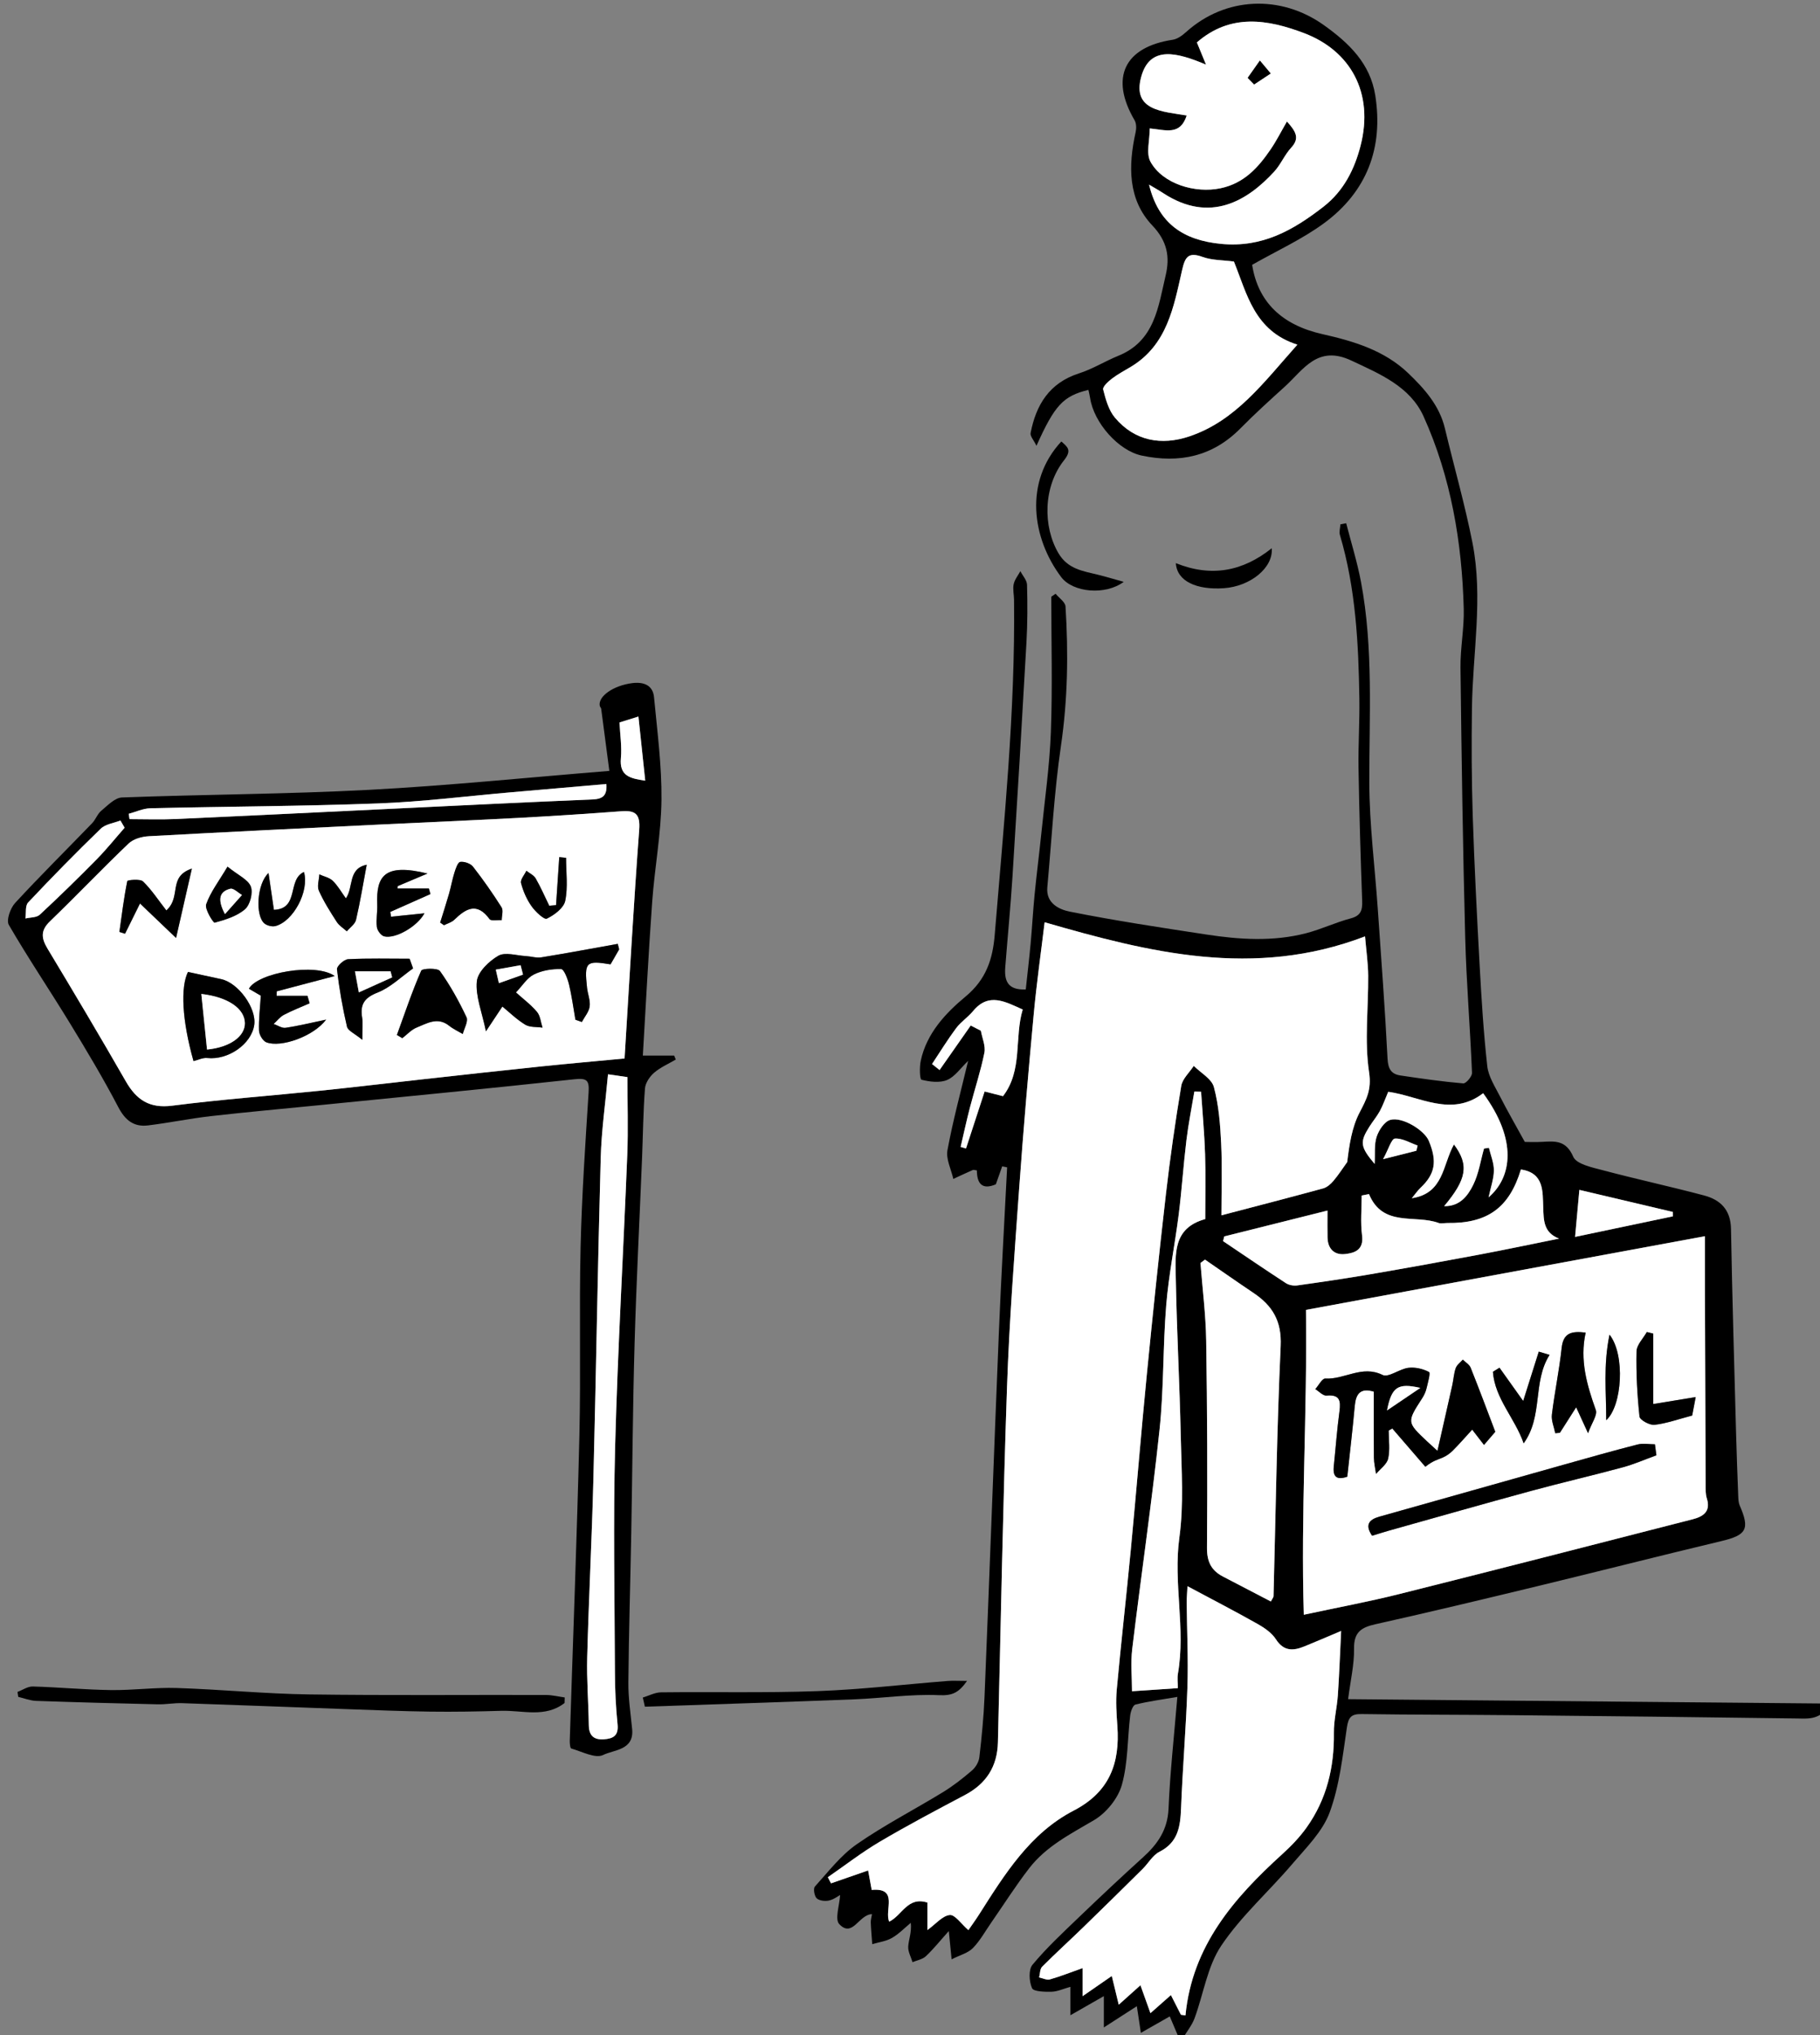 <?xml version="1.0" encoding="UTF-8" standalone="no"?>
<svg
   xmlns:dc="http://purl.org/dc/elements/1.1/"
   xmlns:cc="http://creativecommons.org/ns#"
   xmlns:rdf="http://www.w3.org/1999/02/22-rdf-syntax-ns#"
   xmlns:svg="http://www.w3.org/2000/svg"
   xmlns="http://www.w3.org/2000/svg"
   xmlns:sodipodi="http://sodipodi.sourceforge.net/DTD/sodipodi-0.dtd"
   xmlns:inkscape="http://www.inkscape.org/namespaces/inkscape"
   sodipodi:docname="new-start.svg"
   inkscape:version="1.0 (4035a4fb49, 2020-05-01)"
   id="svg2716"
   version="1.1"
   viewBox="0 0 49.756 55.628"
   height="55.628mm"
   width="49.756mm">
  <rect x="0" y="0" width="49.756" height="55.628" fill="#808080" stroke="none"/>
  <defs
     id="defs2710" />
  <sodipodi:namedview
     inkscape:window-maximized="1"
     inkscape:window-y="0"
     inkscape:window-x="0"
     inkscape:window-height="1012"
     inkscape:window-width="1920"
     showgrid="false"
     inkscape:document-rotation="0"
     inkscape:current-layer="g675"
     inkscape:document-units="mm"
     inkscape:cy="93.777992"
     inkscape:cx="67.258008"
     inkscape:zoom="1.979899"
     inkscape:pageshadow="2"
     inkscape:pageopacity="0.0"
     borderopacity="1.0"
     bordercolor="#666666"
     pagecolor="#ffffff"
     id="base" />
  <g
     transform="translate(-88.038,-123.355)"
     id="layer1"
     inkscape:groupmode="layer"
     inkscape:label="Calque 1">
    <g
       transform="matrix(0.265,0,0,0.265,-50.435,59.227)"
       id="g677">
      <g
         id="g675">
        <path
           fill-rule="evenodd"
           clip-rule="evenodd"
           d="m 661.615,417.264 c 16.584,0.152 33.015,0.302 49.803,0.456 -1.075,1.723 -2.284,1.552 -3.513,1.536 -9.817,-0.136 -19.637,-0.244 -29.454,-0.341 -5.147,-0.051 -10.295,-0.038 -15.44,-0.114 -1.078,-0.016 -1.363,0.33 -1.523,1.403 -0.438,2.948 -0.759,5.987 -1.779,8.75 -0.729,1.976 -2.427,3.637 -3.847,5.307 -2.417,2.842 -5.275,5.364 -7.334,8.433 -1.441,2.148 -1.828,4.994 -2.758,7.501 -0.262,0.708 -0.774,1.322 -1.44,2.425 -0.516,-1.22 -0.803,-1.898 -1.112,-2.631 -0.908,0.518 -1.824,1.038 -2.982,1.697 -0.187,-1.234 -0.298,-1.973 -0.415,-2.751 -1.062,0.685 -2.028,1.307 -3.405,2.194 0,-1.47 0,-2.298 0,-3.233 -1.154,0.66 -2.137,1.222 -3.447,1.972 0,-1.165 0,-1.937 0,-2.931 -0.733,0.203 -1.334,0.49 -1.94,0.506 -0.702,0.018 -1.86,-0.007 -2.019,-0.365 -0.305,-0.689 -0.377,-1.906 0.044,-2.415 1.442,-1.737 3.114,-3.293 4.749,-4.863 2.19,-2.104 4.404,-4.185 6.656,-6.223 1.507,-1.363 2.539,-2.836 2.631,-5.016 0.158,-3.744 0.574,-7.478 0.908,-11.529 -1.588,0.272 -2.976,0.454 -4.323,0.791 -0.264,0.066 -0.493,0.721 -0.541,1.128 -0.283,2.392 -0.219,4.873 -0.86,7.158 -0.391,1.393 -1.604,2.888 -2.864,3.631 -2.429,1.432 -4.94,2.695 -6.694,4.964 -1.401,1.814 -2.633,3.762 -3.942,5.647 -0.61,0.879 -1.136,1.844 -1.875,2.597 -0.496,0.504 -1.301,0.704 -2.188,1.152 -0.114,-1.15 -0.182,-1.839 -0.289,-2.917 -0.932,1.039 -1.598,1.88 -2.373,2.604 -0.345,0.322 -0.907,0.412 -1.371,0.607 -0.16,-0.54 -0.479,-1.092 -0.443,-1.619 0.052,-0.737 0.368,-1.456 0.264,-2.438 -0.642,0.529 -1.23,1.151 -1.943,1.558 -0.603,0.345 -1.35,0.438 -2.032,0.642 -0.054,-0.741 -0.124,-1.482 -0.153,-2.225 -0.011,-0.269 0.074,-0.541 0.125,-0.871 -1.364,0.033 -2,2.484 -3.375,1.027 -0.477,-0.504 0.028,-1.935 0.088,-3.001 -0.196,0.103 -0.646,0.456 -1.15,0.568 -0.401,0.089 -1.003,0.023 -1.268,-0.231 -0.244,-0.234 -0.369,-1.004 -0.184,-1.209 1.377,-1.521 2.665,-3.216 4.321,-4.368 2.837,-1.973 5.938,-3.562 8.893,-5.372 1.059,-0.648 2.05,-1.425 2.992,-2.235 0.374,-0.322 0.703,-0.875 0.76,-1.357 0.241,-2.071 0.448,-4.152 0.533,-6.235 0.513,-12.555 0.968,-25.113 1.484,-37.668 0.232,-5.653 0.562,-11.302 0.848,-16.954 -0.169,-0.034 -0.339,-0.069 -0.509,-0.104 -0.218,0.618 -0.436,1.235 -0.653,1.853 -1.465,0.63 -1.95,-0.136 -1.958,-1.43 -0.205,-0.027 -0.33,-0.084 -0.413,-0.048 -0.677,0.297 -1.346,0.612 -2.018,0.921 -0.222,-0.991 -0.773,-2.042 -0.604,-2.961 0.565,-3.069 1.389,-6.092 2.133,-9.213 -0.773,0.737 -1.356,1.625 -2.169,1.97 -0.762,0.322 -1.797,0.188 -2.641,-0.026 -0.188,-0.048 -0.218,-1.302 -0.08,-1.949 0.605,-2.839 2.562,-4.921 4.625,-6.632 2.134,-1.77 2.802,-3.87 3.008,-6.374 0.945,-11.501 2.128,-22.989 1.993,-34.553 -0.006,-0.539 -0.146,-1.1 -0.037,-1.611 0.101,-0.474 0.449,-0.895 0.689,-1.339 0.241,0.469 0.676,0.932 0.688,1.407 0.054,1.975 0.052,3.957 -0.059,5.929 -0.453,8.067 -0.935,16.132 -1.444,24.196 -0.196,3.105 -0.503,6.203 -0.742,9.306 -0.104,1.343 0.187,2.396 2.114,2.308 0.17,-1.59 0.357,-3.167 0.503,-4.748 0.155,-1.687 0.245,-3.38 0.411,-5.066 0.204,-2.082 0.475,-4.157 0.686,-6.237 0.356,-3.501 0.86,-6.999 0.99,-10.509 0.171,-4.645 0.042,-9.3 0.042,-13.951 0.149,-0.102 0.299,-0.203 0.447,-0.305 0.355,0.436 0.992,0.854 1.021,1.31 0.305,4.812 0.231,9.597 -0.474,14.404 -0.707,4.821 -0.956,9.71 -1.403,14.569 -0.153,1.673 1.27,2.295 2.31,2.504 4.669,0.934 9.385,1.644 14.094,2.363 3.435,0.525 6.895,0.749 10.306,-0.137 1.557,-0.404 3.033,-1.116 4.589,-1.526 1.068,-0.282 1.217,-0.861 1.183,-1.822 -0.165,-4.552 -0.301,-9.105 -0.377,-13.66 -0.04,-2.395 0.125,-4.794 0.088,-7.189 -0.09,-5.69 -0.371,-11.363 -2.005,-16.875 -0.099,-0.333 0.027,-0.733 0.049,-1.102 0.199,-0.038 0.397,-0.075 0.597,-0.113 0.516,2.018 1.144,4.014 1.527,6.056 1.294,6.875 0.838,13.824 0.858,20.762 0.013,4.293 0.569,8.584 0.867,12.877 0.359,5.175 0.751,10.349 1.013,15.529 0.053,1.051 0.371,1.597 1.327,1.739 2.156,0.321 4.315,0.632 6.484,0.818 0.282,0.025 0.918,-0.718 0.903,-1.086 -0.19,-4.663 -0.582,-9.32 -0.703,-13.984 -0.242,-9.268 -0.376,-18.54 -0.486,-27.81 -0.024,-2.028 0.39,-4.064 0.336,-6.089 -0.181,-6.85 -1.315,-13.558 -4.139,-19.823 -1.391,-3.085 -4.479,-4.376 -7.463,-5.774 -3.5,-1.64 -4.939,0.957 -6.873,2.709 -1.547,1.401 -3.096,2.804 -4.56,4.289 -2.87,2.911 -6.315,3.625 -10.185,2.807 -2.399,-0.507 -4.942,-3.386 -5.327,-5.946 -0.042,-0.278 -0.113,-0.552 -0.172,-0.831 -2.595,0.637 -3.472,1.559 -5.36,5.767 -0.29,-0.599 -0.667,-0.998 -0.606,-1.312 0.565,-2.926 1.946,-5.18 5,-6.159 1.405,-0.45 2.69,-1.259 4.064,-1.818 3.754,-1.526 4.107,-5.059 4.872,-8.296 0.443,-1.878 0.189,-3.491 -1.377,-5.141 -2.541,-2.676 -2.489,-6.166 -1.721,-9.63 0.085,-0.384 0.08,-0.896 -0.107,-1.217 -2.576,-4.387 -1.073,-7.554 3.93,-8.31 0.49,-0.074 0.988,-0.442 1.377,-0.792 4.051,-3.652 9.773,-3.888 14.222,-0.713 2.599,1.855 4.78,3.956 5.298,7.244 0.854,5.411 -0.871,9.931 -5.271,13.174 -2.264,1.667 -4.884,2.852 -7.431,4.305 0.607,3.866 3.108,6.213 7.238,7.145 3.206,0.722 6.397,1.666 8.866,4.033 1.674,1.606 3.221,3.33 3.786,5.705 0.938,3.93 2.056,7.822 2.838,11.782 1.121,5.676 0.021,11.387 -0.054,17.083 -0.048,3.696 -0.037,7.396 0.083,11.09 0.168,5.146 0.431,10.29 0.713,15.431 0.191,3.468 0.402,6.939 0.787,10.389 0.119,1.067 0.788,2.093 1.296,3.091 0.761,1.493 1.601,2.945 2.576,4.724 0.324,0 1.082,0.038 1.835,-0.009 1.349,-0.083 2.437,-0.14 3.162,1.539 0.336,0.775 1.978,1.105 3.09,1.401 3.455,0.918 6.954,1.673 10.408,2.592 1.686,0.448 2.742,1.475 2.776,3.445 0.125,7.065 0.339,14.13 0.527,21.194 0.058,2.157 0.141,4.312 0.223,6.468 0.012,0.294 0.035,0.612 0.15,0.875 1.065,2.437 0.7,3.052 -1.877,3.666 -6.256,1.493 -12.489,3.082 -18.741,4.593 -5.643,1.365 -11.287,2.722 -16.952,3.985 -1.477,0.329 -2.247,0.822 -2.217,2.516 0.025,1.646 -0.37,3.298 -0.613,5.215 z m -31.308,-80.137 c -0.368,3.063 -0.827,6.288 -1.128,9.526 -0.552,5.94 -1.065,11.884 -1.491,17.834 -0.49,6.853 -1.022,13.708 -1.26,20.572 -0.424,12.215 -0.641,24.437 -0.939,36.655 -0.062,2.487 -1.192,4.266 -3.399,5.434 -2.954,1.563 -5.913,3.126 -8.79,4.822 -1.859,1.097 -3.576,2.432 -5.357,3.66 0.109,0.21 0.219,0.421 0.328,0.631 1.246,-0.433 2.492,-0.865 3.828,-1.329 0.149,0.816 0.245,1.335 0.369,2.008 2.81,-0.255 1.283,2.101 1.806,3.276 1.359,-0.669 1.893,-2.621 3.94,-1.973 0,0.912 0,1.814 0,2.837 0.873,-0.633 1.551,-1.475 2.307,-1.553 0.538,-0.055 1.182,0.92 1.922,1.56 0.277,-0.404 0.718,-1.006 1.117,-1.634 2.629,-4.134 5.243,-8.363 9.739,-10.693 3.709,-1.922 4.786,-4.882 4.513,-8.72 -0.09,-1.252 -0.178,-2.523 -0.063,-3.768 0.441,-4.809 0.991,-9.608 1.449,-14.416 0.571,-6 1.057,-12.009 1.646,-18.007 0.612,-6.238 1.262,-12.472 1.979,-18.698 0.429,-3.727 0.962,-7.445 1.58,-11.145 0.124,-0.741 0.845,-1.381 1.29,-2.068 0.721,0.722 1.85,1.334 2.078,2.188 0.501,1.873 0.657,3.862 0.748,5.813 0.116,2.474 0.028,4.957 0.028,7.413 3.489,-0.916 6.997,-1.82 10.491,-2.774 0.396,-0.108 0.779,-0.441 1.055,-0.766 0.521,-0.614 0.958,-1.299 1.431,-1.954 0.209,-1.727 0.469,-3.56 1.275,-5.108 0.715,-1.371 1.252,-2.35 0.982,-4.141 -0.488,-3.254 -0.066,-6.642 -0.092,-9.973 -0.01,-1.288 -0.201,-2.574 -0.327,-4.054 -11.466,4.39 -22.317,1.644 -33.055,-1.455 z m 26.961,39.983 c 0.142,10.638 -0.542,20.987 -0.222,31.447 3.554,-0.764 6.705,-1.348 9.808,-2.125 10.108,-2.532 20.201,-5.128 30.296,-7.72 1.062,-0.272 1.909,-0.775 1.473,-2.158 -0.141,-0.443 -0.123,-0.946 -0.125,-1.421 -0.029,-6.643 -0.05,-13.285 -0.07,-19.928 -0.005,-1.828 -10e-4,-3.656 -10e-4,-5.694 -13.958,2.576 -27.527,5.082 -41.159,7.599 z m -12.9,72.709 c 0.156,0.022 0.312,0.045 0.468,0.067 0.696,-7.178 5.006,-12.119 10.004,-16.652 0.914,-0.829 1.789,-1.742 2.502,-2.744 2.064,-2.904 2.852,-6.194 2.806,-9.743 -0.017,-1.292 0.319,-2.584 0.409,-3.882 0.145,-2.119 0.22,-4.243 0.339,-6.637 -1.509,0.636 -2.642,1.129 -3.788,1.593 -1.144,0.462 -2.128,0.531 -2.939,-0.732 -0.427,-0.663 -1.182,-1.183 -1.892,-1.583 -2.32,-1.309 -4.689,-2.533 -7.232,-3.893 -0.03,0.614 -0.086,1.179 -0.081,1.743 0.024,2.873 0.17,5.749 0.075,8.618 -0.138,4.176 -0.493,8.346 -0.657,12.522 -0.074,1.882 -0.287,3.528 -2.227,4.511 -0.703,0.356 -1.154,1.194 -1.75,1.783 -2.025,2.005 -4.055,4.006 -6.1,5.99 -1.41,1.37 -2.868,2.69 -4.254,4.083 -0.235,0.238 -0.213,0.731 -0.311,1.106 0.373,0.076 0.784,0.294 1.109,0.202 1.064,-0.301 2.098,-0.714 3.373,-1.165 0,1.074 0,1.867 0,2.895 1.02,-0.705 1.912,-1.321 3.014,-2.084 0.265,1.095 0.478,1.977 0.717,2.964 0.786,-0.705 1.465,-1.313 2.238,-2.007 0.398,1.111 0.671,1.872 1.032,2.88 0.812,-0.719 1.433,-1.268 2.111,-1.867 0.354,0.695 0.694,1.364 1.034,2.032 z M 641.08,261.037 c 0.961,3.99 3.51,5.739 7.445,6.114 4.231,0.403 7.396,-1.391 10.541,-3.83 2.146,-1.663 3.23,-3.953 3.831,-6.289 1.413,-5.491 -1.067,-9.805 -5.793,-11.609 -3.798,-1.45 -7.631,-2.065 -11.09,0.945 0.256,0.625 0.481,1.171 0.94,2.291 -2.956,-1.244 -5.796,-2.033 -6.69,1.278 -0.944,3.495 2.28,3.554 4.699,3.97 -0.674,2.098 -2.165,1.488 -3.812,1.334 0,1.232 -0.398,2.574 0.076,3.435 1.268,2.3 4.613,3.287 7.221,2.738 2.448,-0.515 3.903,-2.147 5.192,-4.042 0.582,-0.855 1.05,-1.788 1.664,-2.849 0.941,1.049 1.335,1.735 0.438,2.705 -0.68,0.736 -1.075,1.734 -1.754,2.472 -2.713,2.954 -6.575,5.394 -11.43,2.228 -0.479,-0.316 -0.984,-0.595 -1.478,-0.891 z m 12.566,146.152 c 0.172,-0.329 0.271,-0.431 0.274,-0.537 0.229,-8.606 0.341,-17.218 0.738,-25.817 0.119,-2.578 -0.853,-4.164 -2.809,-5.476 -1.68,-1.126 -3.333,-2.289 -4.999,-3.435 -0.155,0.116 -0.311,0.233 -0.466,0.349 0.205,2.664 0.548,5.325 0.589,7.991 0.111,7.123 0.141,14.248 0.083,21.371 -0.012,1.44 0.436,2.348 1.643,2.978 1.617,0.843 3.236,1.684 4.947,2.576 z m -3.812,-138.218 c -1.136,-0.152 -2.256,-0.121 -3.236,-0.477 -1.488,-0.541 -1.806,0.031 -2.112,1.374 -0.857,3.765 -1.521,7.689 -5.263,9.951 -0.66,0.399 -1.352,0.759 -1.962,1.225 -0.389,0.297 -0.987,0.841 -0.914,1.127 0.259,1.014 0.563,2.134 1.216,2.907 2.043,2.427 4.813,2.887 7.662,1.933 4.803,-1.608 7.674,-5.566 11.156,-9.465 -4.454,-1.416 -5.194,-5.247 -6.547,-8.575 z m 13.936,96.194 c -0.251,0.049 -0.502,0.099 -0.753,0.148 0,1.372 -0.139,2.763 0.037,4.112 0.192,1.486 -0.741,1.817 -1.756,1.926 -1.108,0.12 -1.779,-0.542 -1.806,-1.708 -0.02,-0.821 -0.004,-1.644 -0.004,-2.779 -3.699,0.926 -7.174,1.796 -10.649,2.667 -0.041,0.162 -0.082,0.323 -0.123,0.484 2.157,1.452 4.304,2.918 6.482,4.336 0.312,0.204 0.793,0.289 1.169,0.236 2.515,-0.352 5.028,-0.721 7.532,-1.151 3.745,-0.643 7.485,-1.321 11.22,-2.023 2.76,-0.519 5.508,-1.102 8.261,-1.656 -1.618,-0.624 -1.586,-1.898 -1.635,-3.18 -0.065,-1.704 0.1,-3.587 -2.302,-3.953 -1.197,3.951 -3.448,5.584 -7.591,5.522 -0.3,-0.005 -0.631,0.096 -0.894,-0.001 -2.432,-0.899 -5.762,0.475 -7.188,-2.98 z M 646.448,354.61 c -0.231,-0.006 -0.463,-0.013 -0.694,-0.02 -0.277,1.669 -0.614,3.332 -0.817,5.01 -0.31,2.551 -0.477,5.121 -0.797,7.671 -0.392,3.119 -1.032,6.213 -1.288,9.341 -0.352,4.277 -0.238,8.597 -0.69,12.859 -0.802,7.551 -1.908,15.07 -2.817,22.611 -0.175,1.447 -0.025,2.934 -0.025,4.364 1.581,-0.106 3.091,-0.208 4.729,-0.319 0,-0.56 -0.068,-1.041 0.011,-1.495 0.813,-4.66 -0.496,-9.323 0.147,-14.024 0.469,-3.418 0.221,-6.946 0.147,-10.422 -0.116,-5.447 -0.416,-10.892 -0.513,-16.339 -0.044,-2.46 -0.336,-5.182 3.037,-6.104 0,-2.298 0.056,-4.498 -0.016,-6.695 -0.071,-2.148 -0.271,-4.292 -0.414,-6.438 z m 26.086,5.432 c 1.591,2.125 1.317,3.586 -1.012,6.369 1.642,0.025 2.446,-1.082 2.995,-2.188 0.571,-1.152 0.762,-2.494 1.118,-3.753 0.169,-0.026 0.338,-0.053 0.507,-0.079 0.185,0.778 0.52,1.556 0.512,2.332 -0.007,0.866 -0.325,1.73 -0.546,2.779 2.411,-2.076 2.993,-5.902 -0.562,-10.743 -3.275,2.522 -6.574,0.296 -9.791,-0.146 -0.339,0.791 -0.553,1.415 -0.864,1.985 -0.312,0.57 -0.74,1.075 -1.088,1.627 -0.997,1.579 -0.94,2.061 0.551,3.83 0.058,-1.062 -0.062,-1.998 0.206,-2.806 0.226,-0.68 0.799,-1.562 1.397,-1.735 1.238,-0.36 3.526,1.057 3.985,2.159 0.888,2.131 0.647,3.434 -0.873,4.862 -0.27,0.253 -0.479,0.57 -0.882,1.056 3.307,-0.502 3.164,-3.415 4.347,-5.549 z m -44.487,-13.914 c -1.806,-0.808 -3.505,-1.797 -5.12,0.158 -0.526,0.638 -1.259,1.111 -1.75,1.769 -0.887,1.188 -1.662,2.458 -2.484,3.694 0.26,0.206 0.519,0.413 0.778,0.619 1.07,-1.531 2.142,-3.061 3.212,-4.591 0.349,0.178 0.697,0.357 1.046,0.536 0.137,0.761 0.507,1.569 0.365,2.275 -0.385,1.911 -1.004,3.773 -1.496,5.664 -0.348,1.341 -0.639,2.698 -0.956,4.047 0.186,0.054 0.37,0.107 0.556,0.161 0.639,-1.956 1.277,-3.911 1.92,-5.879 0.735,0.188 1.247,0.318 1.895,0.484 2.065,-2.685 1.153,-6.034 2.034,-8.937 z m 56.984,23.453 c 3.225,-0.678 6.657,-1.399 10.09,-2.121 -0.002,-0.151 -0.004,-0.303 -0.007,-0.453 -3.203,-0.756 -6.406,-1.511 -9.641,-2.274 -0.154,1.69 -0.297,3.265 -0.442,4.848 z m -16.373,-8.886 c 0.043,-0.179 0.087,-0.359 0.13,-0.539 -0.782,-0.272 -1.579,-0.769 -2.34,-0.719 -0.362,0.024 -0.656,1.089 -1.224,2.125 1.555,-0.393 2.495,-0.629 3.434,-0.867 z"
           id="path581" />
        <path
           fill-rule="evenodd"
           clip-rule="evenodd"
           d="m 585.402,321.513 c -0.305,-2.333 -0.568,-4.365 -0.84,-6.396 -0.015,-0.111 -0.127,-0.208 -0.149,-0.321 -0.191,-0.959 1.391,-2.091 3.348,-2.337 1.124,-0.142 2.13,0.165 2.251,1.453 0.332,3.524 0.804,7.061 0.767,10.587 -0.036,3.496 -0.7,6.979 -0.954,10.479 -0.381,5.24 -0.645,10.489 -0.967,15.9 1.304,0 2.269,0 3.232,0 0.055,0.137 0.109,0.273 0.164,0.41 -0.754,0.444 -1.584,0.799 -2.235,1.361 -0.455,0.393 -0.898,1.052 -0.942,1.623 -0.183,2.383 -0.203,4.778 -0.3,7.168 -0.258,6.376 -0.588,12.75 -0.771,19.128 -0.187,6.508 -0.224,13.02 -0.343,19.53 -0.094,5.148 -0.253,10.296 -0.298,15.445 -0.015,1.604 0.235,3.212 0.389,4.816 0.21,2.188 -1.885,2.111 -2.992,2.664 -0.796,0.396 -2.184,-0.355 -3.286,-0.667 -0.122,-0.035 -0.166,-0.54 -0.157,-0.823 0.333,-10.499 0.742,-20.996 0.994,-31.497 0.154,-6.468 -0.029,-12.944 0.123,-19.412 0.126,-5.318 0.49,-10.632 0.826,-15.944 0.077,-1.223 -0.142,-1.504 -1.446,-1.362 -8.715,0.949 -17.441,1.788 -26.165,2.66 -3.785,0.379 -7.575,0.714 -11.355,1.145 -2.169,0.247 -4.314,0.694 -6.482,0.958 -1.468,0.18 -2.361,-0.527 -3.074,-1.891 -1.541,-2.949 -3.255,-5.812 -4.99,-8.654 -2.073,-3.396 -4.304,-6.699 -6.3,-10.139 -0.28,-0.484 0.155,-1.724 0.646,-2.257 2.584,-2.805 5.299,-5.487 7.948,-8.232 0.365,-0.379 0.546,-0.954 0.941,-1.282 0.657,-0.544 1.405,-1.346 2.141,-1.373 8.485,-0.318 16.984,-0.338 25.462,-0.785 8.152,-0.43 16.285,-1.266 24.814,-1.955 z m 1.57,29.665 c 0.512,-8.231 0.937,-15.923 1.51,-23.603 0.121,-1.625 -0.397,-2.007 -1.849,-1.899 -3.518,0.263 -7.039,0.494 -10.562,0.683 -4.779,0.256 -9.562,0.455 -14.343,0.688 -7.949,0.388 -15.9,0.769 -23.848,1.206 -0.711,0.039 -1.579,0.281 -2.069,0.749 -2.753,2.629 -5.381,5.391 -8.122,8.033 -0.993,0.957 -0.886,1.752 -0.238,2.827 2.729,4.532 5.434,9.081 8.066,13.67 1.099,1.917 2.438,2.815 4.79,2.514 5.081,-0.651 10.197,-1.025 15.295,-1.548 3.505,-0.359 7.003,-0.783 10.504,-1.169 4.028,-0.444 8.056,-0.896 12.086,-1.314 3.001,-0.312 6.008,-0.575 8.78,-0.837 z m -1.708,1.631 c -0.271,3.002 -0.677,5.825 -0.754,8.657 -0.305,11.06 -0.475,22.122 -0.756,33.182 -0.155,6.098 -0.475,12.192 -0.637,18.29 -0.062,2.331 0.133,4.667 0.166,7.002 0.015,1.072 0.504,1.534 1.549,1.464 0.962,-0.065 1.538,-0.367 1.417,-1.543 -0.183,-1.784 -0.267,-3.584 -0.272,-5.378 -0.03,-7.777 -0.183,-15.559 0.023,-23.331 0.265,-10.012 0.854,-20.015 1.251,-30.024 0.105,-2.661 0.016,-5.33 0.016,-8.029 -0.691,-0.1 -1.314,-0.19 -2.003,-0.29 z m -0.167,-29.943 c -3.306,0.287 -6.561,0.569 -9.814,0.852 -4.574,0.397 -9.143,0.978 -13.726,1.15 -7.831,0.294 -15.672,0.316 -23.507,0.5 -0.749,0.018 -1.489,0.373 -2.233,0.571 0.029,0.184 0.058,0.367 0.087,0.55 1.579,0 3.162,0.061 4.738,-0.01 7.229,-0.324 14.458,-0.686 21.688,-1.031 7.112,-0.34 14.224,-0.697 21.337,-0.991 1.08,-0.044 1.513,-0.424 1.43,-1.591 z m -49.701,4.508 c -0.144,-0.248 -0.287,-0.496 -0.432,-0.744 -0.686,0.272 -1.539,0.371 -2.029,0.845 -2.56,2.476 -5.053,5.021 -7.493,7.614 -0.317,0.337 -0.196,1.088 -0.277,1.647 0.5,-0.121 1.147,-0.083 1.477,-0.388 2,-1.857 3.954,-3.766 5.87,-5.711 1.016,-1.034 1.926,-2.173 2.884,-3.263 z m 53.709,-4.852 c -0.243,-2.287 -0.465,-4.377 -0.702,-6.615 -0.85,0.265 -1.388,0.432 -1.952,0.608 0.062,1.307 0.252,2.503 0.144,3.672 -0.174,1.857 0.945,2.102 2.51,2.335 z"
           id="path583" />
        <path
           fill-rule="evenodd"
           clip-rule="evenodd"
           d="m 580.781,417.661 c -1.999,1.558 -4.336,0.74 -6.538,0.806 -2.435,0.074 -4.871,0.114 -7.306,0.083 -2.871,-0.037 -5.74,-0.154 -8.61,-0.257 -5.666,-0.201 -11.331,-0.426 -16.997,-0.616 -0.835,-0.028 -1.675,0.139 -2.51,0.12 -4.187,-0.096 -8.373,-0.208 -12.559,-0.356 -0.617,-0.021 -1.227,-0.27 -1.84,-0.413 -0.025,-0.17 -0.05,-0.341 -0.075,-0.511 0.525,-0.196 1.057,-0.574 1.575,-0.559 2.69,0.076 5.377,0.333 8.066,0.369 2.266,0.031 4.539,-0.286 6.802,-0.213 4.541,0.146 9.074,0.596 13.614,0.661 8.148,0.116 16.301,0.034 24.451,0.057 0.648,0.001 1.296,0.167 1.944,0.256 -0.005,0.193 -0.011,0.383 -0.017,0.573 z"
           id="path585" />
        <path
           fill-rule="evenodd"
           clip-rule="evenodd"
           d="m 588.855,417.097 c 0.627,-0.187 1.253,-0.529 1.882,-0.537 5.384,-0.062 10.773,0.069 16.152,-0.126 4.472,-0.162 8.931,-0.692 13.397,-1.046 0.565,-0.045 1.139,-0.006 2.016,-0.006 -0.852,1.211 -1.509,1.533 -2.877,1.471 -2.903,-0.131 -5.829,0.313 -8.75,0.428 -7.201,0.282 -14.403,0.511 -21.605,0.761 -0.072,-0.316 -0.143,-0.63 -0.215,-0.945 z"
           id="path587" />
        <path
           fill-rule="evenodd"
           clip-rule="evenodd"
           d="m 638.468,302.012 c -1.871,1.401 -5.239,1.122 -6.457,-0.499 -2.997,-3.988 -3.853,-9.804 0.021,-13.983 0.649,0.581 1.106,0.895 0.281,1.937 -2.159,2.728 -2.2,6.844 -0.573,9.601 0.964,1.634 2.521,1.83 4.073,2.21 0.817,0.2 1.623,0.447 2.655,0.734 z"
           id="path589" />
        <path
           fill-rule="evenodd"
           clip-rule="evenodd"
           d="m 643.845,300.083 c 3.696,1.484 6.926,0.829 9.895,-1.539 0.163,2.035 -2.23,3.934 -4.93,4.122 -2.826,0.197 -4.853,-0.715 -4.965,-2.583 z"
           id="path591" />
        <path
           fill-rule="evenodd"
           clip-rule="evenodd"
           fill="#ffffff"
           d="m 630.307,337.127 c 10.738,3.099 21.59,5.845 33.054,1.457 0.126,1.48 0.317,2.767 0.327,4.054 0.025,3.332 -0.396,6.719 0.092,9.973 0.27,1.791 -0.268,2.77 -0.982,4.141 -0.807,1.548 -1.066,3.381 -1.275,5.108 -0.473,0.655 -0.91,1.34 -1.431,1.954 -0.275,0.325 -0.659,0.658 -1.055,0.766 -3.494,0.954 -7.002,1.858 -10.491,2.774 0,-2.456 0.088,-4.939 -0.028,-7.413 -0.091,-1.951 -0.247,-3.94 -0.748,-5.813 -0.229,-0.854 -1.357,-1.466 -2.078,-2.188 -0.445,0.687 -1.166,1.327 -1.29,2.068 -0.618,3.7 -1.151,7.418 -1.58,11.145 -0.717,6.226 -1.366,12.46 -1.979,18.698 -0.589,5.998 -1.074,12.007 -1.646,18.007 -0.458,4.808 -1.008,9.607 -1.449,14.416 -0.114,1.245 -0.026,2.516 0.063,3.768 0.273,3.838 -0.804,6.798 -4.513,8.72 -4.496,2.33 -7.11,6.56 -9.739,10.693 -0.399,0.628 -0.84,1.229 -1.117,1.634 -0.74,-0.64 -1.384,-1.614 -1.922,-1.56 -0.756,0.078 -1.434,0.92 -2.307,1.553 0,-1.022 0,-1.925 0,-2.837 -2.048,-0.648 -2.581,1.304 -3.94,1.973 -0.522,-1.176 1.004,-3.531 -1.806,-3.276 -0.124,-0.673 -0.22,-1.191 -0.369,-2.008 -1.336,0.464 -2.582,0.896 -3.828,1.329 -0.109,-0.21 -0.219,-0.421 -0.328,-0.631 1.781,-1.229 3.498,-2.563 5.357,-3.66 2.877,-1.696 5.836,-3.259 8.79,-4.822 2.207,-1.168 3.338,-2.947 3.399,-5.434 0.299,-12.219 0.516,-24.44 0.939,-36.655 0.237,-6.864 0.77,-13.719 1.26,-20.572 0.426,-5.95 0.939,-11.895 1.491,-17.834 0.301,-3.24 0.76,-6.465 1.129,-9.528 z"
           id="path593" />
        <path
           fill-rule="evenodd"
           clip-rule="evenodd"
           fill="#ffffff"
           d="m 657.268,377.11 c 13.633,-2.518 27.201,-5.023 41.158,-7.6 0,2.038 -0.004,3.866 10e-4,5.694 0.021,6.643 0.041,13.285 0.07,19.928 0.002,0.475 -0.016,0.978 0.125,1.421 0.437,1.383 -0.411,1.886 -1.473,2.158 -10.095,2.592 -20.188,5.188 -30.296,7.72 -3.103,0.777 -6.254,1.361 -9.808,2.125 -0.319,-10.459 0.364,-20.808 0.223,-31.446 z m 13.564,14.542 c -0.537,-0.491 -0.799,-0.725 -1.056,-0.966 -2.119,-1.996 -2.113,-1.994 -0.517,-4.465 0.191,-0.297 0.353,-0.635 0.436,-0.977 0.142,-0.592 0.441,-1.635 0.27,-1.726 -0.621,-0.33 -1.433,-0.518 -2.132,-0.432 -0.922,0.114 -2.056,1.038 -2.662,0.736 -2.123,-1.054 -3.939,0.493 -5.913,0.37 -0.318,-0.02 -0.684,0.708 -1.027,1.091 0.388,0.236 0.797,0.702 1.16,0.668 1.351,-0.124 1.486,0.505 1.334,1.621 -0.257,1.889 -0.391,3.795 -0.589,5.693 -0.116,1.113 0.363,1.413 1.396,1.051 0.261,-2.436 0.551,-4.865 0.771,-7.3 0.113,-1.255 0.583,-1.891 1.966,-1.474 0,2.29 -0.015,4.553 0.01,6.814 0.007,0.559 0.142,1.115 0.219,1.673 0.434,-0.52 1.112,-0.983 1.247,-1.571 0.211,-0.922 0.056,-1.928 0.056,-2.898 0.126,-0.072 0.251,-0.144 0.376,-0.216 1.137,1.317 2.272,2.633 3.409,3.95 0.768,-0.629 1.299,-0.735 1.784,-0.947 0.377,-0.166 0.742,-0.418 1.034,-0.71 0.662,-0.662 1.276,-1.372 2.013,-2.175 0.575,0.745 0.882,1.142 1.218,1.578 0.42,-0.489 0.798,-0.929 1.164,-1.355 -0.851,-2.233 -1.668,-4.435 -2.543,-6.614 -0.133,-0.331 -0.532,-0.555 -0.808,-0.828 -0.251,0.288 -0.609,0.536 -0.729,0.871 -0.197,0.556 -0.224,1.171 -0.354,1.755 -0.486,2.185 -0.985,4.367 -1.533,6.783 z m 22.588,0.458 c -0.05,-0.378 -0.101,-0.757 -0.15,-1.135 -0.603,0 -1.236,-0.124 -1.802,0.021 -2.529,0.647 -5.041,1.361 -7.554,2.067 -6.361,1.788 -12.721,3.583 -19.081,5.378 -1.08,0.305 -1.499,0.863 -0.742,1.965 0.629,-0.191 1.188,-0.371 1.753,-0.53 4.865,-1.365 9.724,-2.753 14.6,-4.079 3.153,-0.857 6.34,-1.591 9.494,-2.445 1.186,-0.32 2.323,-0.823 3.482,-1.242 z m -10.435,-2.279 c 0.161,-0.015 0.321,-0.029 0.481,-0.043 0.499,-0.784 0.999,-1.567 1.678,-2.632 0.469,1.023 0.751,1.64 1.225,2.673 0.38,-1.063 0.988,-1.87 0.801,-2.394 -0.916,-2.576 -1.673,-5.137 -1.046,-7.984 -1.436,-0.174 -2.309,0.004 -2.479,1.596 -0.247,2.298 -0.728,4.57 -1.007,6.866 -0.075,0.616 0.221,1.277 0.347,1.918 z m 10.109,-3.009 c 0,-2.47 0,-4.869 0,-7.267 -0.22,-0.055 -0.44,-0.109 -0.66,-0.164 -0.374,0.667 -1.05,1.328 -1.064,2.003 -0.05,2.238 0.07,4.49 0.308,6.716 0.038,0.357 1.048,0.915 1.548,0.856 1.259,-0.146 2.483,-0.591 3.886,-0.959 0.067,-0.355 0.185,-0.965 0.364,-1.906 -1.482,0.245 -2.691,0.443 -4.382,0.721 z m -10.693,-5.072 c -0.372,-0.111 -0.743,-0.223 -1.114,-0.334 -0.538,1.701 -1.075,3.401 -1.609,5.091 -0.854,-1.199 -1.648,-2.316 -2.444,-3.433 -0.226,0.14 -0.453,0.279 -0.679,0.419 0.2,2.769 2.283,4.801 3.173,7.384 2.036,-2.824 0.893,-6.319 2.673,-9.127 z m 6.182,-2.084 c -0.655,3.172 -0.334,5.903 -0.34,8.824 1.643,-1.464 1.984,-6.755 0.34,-8.824 z"
           id="path595" />
        <path
           fill-rule="evenodd"
           clip-rule="evenodd"
           fill="#ffffff"
           d="m 644.368,449.819 c -0.34,-0.668 -0.681,-1.337 -1.033,-2.03 -0.679,0.6 -1.299,1.148 -2.111,1.867 -0.361,-1.008 -0.634,-1.769 -1.032,-2.88 -0.773,0.693 -1.452,1.302 -2.238,2.007 -0.239,-0.987 -0.452,-1.869 -0.717,-2.964 -1.102,0.763 -1.994,1.379 -3.014,2.084 0,-1.027 0,-1.82 0,-2.895 -1.275,0.451 -2.309,0.864 -3.373,1.165 -0.325,0.092 -0.736,-0.126 -1.109,-0.202 0.098,-0.375 0.075,-0.868 0.311,-1.106 1.386,-1.393 2.844,-2.713 4.254,-4.083 2.045,-1.984 4.074,-3.985 6.1,-5.99 0.596,-0.589 1.047,-1.427 1.75,-1.783 1.939,-0.982 2.152,-2.629 2.227,-4.511 0.164,-4.177 0.52,-8.346 0.657,-12.522 0.095,-2.869 -0.051,-5.745 -0.075,-8.618 -0.005,-0.564 0.051,-1.129 0.081,-1.743 2.543,1.36 4.912,2.584 7.232,3.893 0.71,0.4 1.465,0.92 1.892,1.583 0.812,1.263 1.796,1.194 2.939,0.732 1.146,-0.464 2.279,-0.957 3.788,-1.593 -0.119,2.394 -0.194,4.518 -0.339,6.637 -0.09,1.298 -0.426,2.591 -0.409,3.882 0.046,3.548 -0.741,6.838 -2.806,9.743 -0.713,1.002 -1.588,1.915 -2.502,2.744 -4.998,4.533 -9.308,9.475 -10.004,16.652 -0.157,-0.024 -0.313,-0.047 -0.469,-0.069 z"
           id="path597" />
        <path
           fill-rule="evenodd"
           clip-rule="evenodd"
           fill="#ffffff"
           d="m 641.08,261.037 c 0.494,0.296 0.999,0.575 1.48,0.89 4.854,3.166 8.717,0.727 11.43,-2.228 0.679,-0.738 1.074,-1.736 1.754,-2.472 0.896,-0.97 0.503,-1.656 -0.438,-2.705 -0.614,1.062 -1.082,1.994 -1.664,2.849 -1.289,1.895 -2.744,3.527 -5.192,4.042 -2.607,0.548 -5.953,-0.438 -7.221,-2.738 -0.475,-0.861 -0.076,-2.203 -0.076,-3.435 1.646,0.154 3.138,0.764 3.812,-1.334 -2.419,-0.416 -5.644,-0.475 -4.699,-3.97 0.895,-3.312 3.734,-2.522 6.69,-1.278 -0.459,-1.12 -0.685,-1.666 -0.94,-2.291 3.459,-3.01 7.292,-2.395 11.09,-0.945 4.726,1.805 7.206,6.118 5.793,11.609 -0.601,2.336 -1.686,4.626 -3.831,6.289 -3.146,2.439 -6.31,4.233 -10.541,3.83 -3.937,-0.374 -6.486,-2.123 -7.447,-6.113 z m 10.18,-11.014 c 0.221,0.226 0.44,0.451 0.66,0.677 0.569,-0.376 1.138,-0.752 1.706,-1.128 -0.371,-0.442 -0.742,-0.884 -1.113,-1.327 -0.418,0.593 -0.835,1.186 -1.253,1.778 z"
           id="path599" />
        <path
           fill-rule="evenodd"
           clip-rule="evenodd"
           fill="#ffffff"
           d="m 653.646,407.189 c -1.712,-0.892 -3.33,-1.733 -4.946,-2.576 -1.207,-0.63 -1.654,-1.538 -1.643,-2.978 0.058,-7.123 0.028,-14.248 -0.083,-21.371 -0.041,-2.666 -0.384,-5.328 -0.589,-7.991 0.155,-0.116 0.311,-0.233 0.466,-0.349 1.666,1.146 3.319,2.309 4.999,3.435 1.956,1.312 2.928,2.898 2.809,5.476 -0.397,8.599 -0.51,17.21 -0.738,25.817 -0.003,0.106 -0.103,0.208 -0.275,0.537 z"
           id="path601" />
        <path
           fill-rule="evenodd"
           clip-rule="evenodd"
           fill="#ffffff"
           d="m 649.834,268.971 c 1.353,3.328 2.093,7.159 6.547,8.574 -3.482,3.899 -6.354,7.857 -11.156,9.465 -2.849,0.954 -5.619,0.495 -7.662,-1.933 -0.652,-0.773 -0.957,-1.893 -1.216,-2.907 -0.073,-0.286 0.525,-0.83 0.914,-1.127 0.61,-0.466 1.302,-0.826 1.962,-1.225 3.742,-2.262 4.405,-6.186 5.263,-9.951 0.307,-1.343 0.624,-1.915 2.112,-1.374 0.98,0.358 2.1,0.326 3.236,0.478 z"
           id="path603" />
        <path
           fill-rule="evenodd"
           clip-rule="evenodd"
           fill="#ffffff"
           d="m 663.77,365.165 c 1.427,3.455 4.757,2.081 7.189,2.981 0.263,0.097 0.594,-0.003 0.894,10e-4 4.143,0.062 6.394,-1.571 7.591,-5.522 2.401,0.366 2.236,2.25 2.302,3.953 0.049,1.282 0.017,2.557 1.635,3.18 -2.753,0.554 -5.501,1.137 -8.261,1.656 -3.734,0.703 -7.475,1.38 -11.22,2.023 -2.504,0.43 -5.018,0.799 -7.532,1.151 -0.376,0.052 -0.856,-0.032 -1.169,-0.236 -2.179,-1.418 -4.325,-2.884 -6.482,-4.336 0.041,-0.161 0.082,-0.323 0.123,-0.484 3.476,-0.871 6.95,-1.741 10.649,-2.667 0,1.135 -0.016,1.958 0.004,2.779 0.026,1.167 0.697,1.828 1.806,1.708 1.015,-0.109 1.948,-0.44 1.756,-1.926 -0.176,-1.35 -0.037,-2.74 -0.037,-4.112 0.25,-0.051 0.501,-0.1 0.752,-0.149 z"
           id="path605" />
        <path
           fill-rule="evenodd"
           clip-rule="evenodd"
           fill="#ffffff"
           d="m 646.448,354.61 c 0.143,2.146 0.343,4.29 0.413,6.439 0.071,2.197 0.016,4.397 0.016,6.695 -3.373,0.922 -3.081,3.644 -3.037,6.104 0.097,5.447 0.396,10.892 0.513,16.339 0.073,3.476 0.321,7.004 -0.147,10.422 -0.644,4.702 0.666,9.364 -0.147,14.024 -0.079,0.455 -0.011,0.935 -0.011,1.495 -1.638,0.11 -3.147,0.212 -4.729,0.319 0,-1.43 -0.149,-2.917 0.025,-4.364 0.909,-7.541 2.016,-15.06 2.817,-22.611 0.452,-4.263 0.339,-8.583 0.69,-12.859 0.256,-3.127 0.896,-6.222 1.288,-9.341 0.32,-2.55 0.487,-5.12 0.797,-7.671 0.203,-1.679 0.54,-3.341 0.817,-5.01 0.232,0.006 0.464,0.013 0.695,0.019 z"
           id="path607" />
        <path
           fill-rule="evenodd"
           clip-rule="evenodd"
           fill="#ffffff"
           d="m 672.534,360.042 c -1.184,2.134 -1.04,5.047 -4.347,5.55 0.402,-0.486 0.612,-0.802 0.882,-1.056 1.521,-1.429 1.761,-2.731 0.873,-4.862 -0.459,-1.103 -2.747,-2.519 -3.985,-2.159 -0.599,0.174 -1.172,1.055 -1.397,1.735 -0.268,0.808 -0.148,1.744 -0.206,2.806 -1.491,-1.769 -1.548,-2.251 -0.551,-3.83 0.348,-0.552 0.775,-1.057 1.088,-1.627 0.312,-0.57 0.525,-1.194 0.864,-1.985 3.217,0.442 6.516,2.668 9.791,0.146 3.556,4.84 2.974,8.667 0.562,10.743 0.221,-1.049 0.539,-1.913 0.546,-2.779 0.008,-0.776 -0.327,-1.554 -0.512,-2.332 -0.169,0.026 -0.338,0.053 -0.507,0.079 -0.356,1.259 -0.547,2.601 -1.118,3.753 -0.549,1.105 -1.354,2.212 -2.995,2.188 2.33,-2.784 2.603,-4.245 1.012,-6.37 z"
           id="path609" />
        <path
           fill-rule="evenodd"
           clip-rule="evenodd"
           fill="#ffffff"
           d="m 628.047,346.128 c -0.881,2.903 0.031,6.252 -2.035,8.937 -0.647,-0.166 -1.159,-0.296 -1.895,-0.484 -0.643,1.969 -1.281,3.924 -1.92,5.879 -0.186,-0.054 -0.37,-0.107 -0.556,-0.161 0.317,-1.35 0.608,-2.706 0.956,-4.047 0.492,-1.891 1.111,-3.753 1.496,-5.664 0.142,-0.706 -0.229,-1.514 -0.365,-2.275 -0.349,-0.179 -0.697,-0.358 -1.046,-0.536 -1.07,1.53 -2.142,3.061 -3.212,4.591 -0.26,-0.206 -0.519,-0.413 -0.778,-0.619 0.822,-1.236 1.598,-2.506 2.484,-3.694 0.491,-0.658 1.224,-1.131 1.75,-1.769 1.616,-1.954 3.315,-0.965 5.121,-0.158 z"
           id="path611" />
        <path
           fill-rule="evenodd"
           clip-rule="evenodd"
           fill="#ffffff"
           d="m 685.031,369.581 c 0.145,-1.583 0.288,-3.158 0.442,-4.849 3.234,0.763 6.438,1.519 9.641,2.274 0.003,0.15 0.005,0.302 0.007,0.453 -3.433,0.722 -6.865,1.444 -10.09,2.122 z"
           id="path613" />
        <path
           fill-rule="evenodd"
           clip-rule="evenodd"
           fill="#ffffff"
           d="m 668.658,360.695 c -0.939,0.237 -1.879,0.474 -3.434,0.867 0.567,-1.036 0.861,-2.101 1.224,-2.125 0.761,-0.05 1.558,0.447 2.34,0.719 -0.043,0.18 -0.087,0.36 -0.13,0.539 z"
           id="path615" />
        <path
           fill-rule="evenodd"
           clip-rule="evenodd"
           fill="#ffffff"
           d="m 586.972,351.178 c -2.771,0.262 -5.778,0.525 -8.779,0.836 -4.03,0.418 -8.058,0.87 -12.086,1.314 -3.501,0.387 -6.999,0.81 -10.504,1.169 -5.098,0.523 -10.214,0.897 -15.295,1.548 -2.353,0.301 -3.691,-0.597 -4.79,-2.514 -2.633,-4.589 -5.337,-9.138 -8.066,-13.67 -0.647,-1.074 -0.755,-1.87 0.238,-2.827 2.741,-2.642 5.369,-5.404 8.122,-8.033 0.49,-0.468 1.358,-0.71 2.069,-0.749 7.947,-0.437 15.898,-0.817 23.848,-1.206 4.781,-0.233 9.563,-0.433 14.343,-0.688 3.522,-0.189 7.044,-0.42 10.562,-0.683 1.451,-0.108 1.97,0.274 1.849,1.899 -0.575,7.681 -1,15.373 -1.511,23.604 z m -5.071,-4.001 c 0.221,0.08 0.441,0.159 0.661,0.239 0.284,-0.532 0.731,-1.042 0.809,-1.603 0.085,-0.619 -0.2,-1.28 -0.271,-1.928 -0.291,-2.663 -0.109,-2.836 2.424,-2.416 0.303,-0.526 0.596,-1.036 0.89,-1.546 -0.048,-0.189 -0.096,-0.378 -0.144,-0.567 -2.627,0.47 -5.25,0.962 -7.883,1.391 -0.512,0.083 -1.062,-0.103 -1.597,-0.131 -0.964,-0.053 -2.135,-0.439 -2.843,-0.032 -0.965,0.555 -2.121,1.67 -2.216,2.641 -0.148,1.523 0.521,3.126 0.939,5.152 0.683,-1.027 1.14,-1.715 1.697,-2.555 0.713,0.582 1.471,1.333 2.358,1.871 0.479,0.291 1.182,0.215 1.783,0.304 -0.182,-0.55 -0.227,-1.216 -0.573,-1.626 -0.642,-0.758 -1.459,-1.367 -2.168,-2.005 0.666,-0.695 1.144,-1.5 1.847,-1.85 0.839,-0.418 1.876,-0.588 2.817,-0.558 0.293,0.01 0.665,0.992 0.806,1.575 0.292,1.196 0.451,2.426 0.664,3.644 z m -25.717,-0.009 c -1.663,0.348 -2.917,0.662 -4.188,0.845 -0.382,0.055 -0.815,-0.255 -1.226,-0.397 0.348,-0.319 0.649,-0.726 1.054,-0.938 0.857,-0.451 1.769,-0.801 2.657,-1.193 -0.074,-0.256 -0.148,-0.513 -0.223,-0.77 -1.06,0 -2.119,0 -3.179,0 0.003,-0.155 0.007,-0.31 0.01,-0.465 1.899,-0.501 3.8,-1.002 5.977,-1.576 -1.959,-1.411 -7.96,-0.331 -8.849,1.31 0.435,0.254 0.87,0.508 1.229,0.717 -0.079,1.258 -0.228,2.433 -0.187,3.601 0.015,0.425 0.394,1.069 0.761,1.209 1.505,0.574 4.869,-0.609 6.164,-2.343 z m -14.254,-4.916 c -0.772,1.573 -0.624,4.961 0.573,9.194 0.472,-0.114 0.963,-0.369 1.419,-0.318 2.141,0.238 4.552,-1.418 4.846,-3.408 0.254,-1.722 -1.637,-4.345 -3.408,-4.727 -1.054,-0.227 -2.108,-0.455 -3.43,-0.741 z m 21.556,6.499 c 0.186,0.111 0.371,0.221 0.556,0.332 0.491,-0.375 0.931,-0.877 1.483,-1.098 1.065,-0.427 2.16,-1.131 3.343,-0.187 0.427,0.341 0.939,0.573 1.413,0.855 0.146,-0.585 0.585,-1.31 0.386,-1.731 -0.782,-1.656 -1.678,-3.278 -2.74,-4.764 -0.238,-0.333 -1.827,-0.284 -1.936,-0.035 -0.946,2.161 -1.696,4.407 -2.505,6.628 z m 1.668,-6.863 c -0.119,-0.334 -0.238,-0.667 -0.357,-1.001 -2.116,0 -4.235,-0.059 -6.347,0.049 -0.419,0.021 -1.182,0.723 -1.146,1.038 0.228,1.989 0.575,3.971 1.031,5.921 0.1,0.425 0.797,0.71 1.581,1.359 0,-1.216 0.072,-1.758 -0.014,-2.272 -0.228,-1.356 0.197,-2.058 1.583,-2.602 1.343,-0.527 2.456,-1.638 3.669,-2.492 z m -2.269,-5.335 c -0.027,-0.164 -0.056,-0.328 -0.083,-0.492 1.381,-0.614 2.763,-1.229 4.144,-1.843 -0.054,-0.191 -0.107,-0.382 -0.161,-0.574 -1.077,0 -2.154,0 -3.232,0 0.005,-0.083 0.011,-0.165 0.016,-0.247 1.024,-0.433 2.05,-0.865 3.074,-1.298 -4.451,-1.09 -5.302,0.257 -5.186,3.195 0.03,0.773 -0.132,1.561 -0.038,2.321 0.043,0.359 0.429,0.884 0.752,0.964 1.15,0.288 3.412,-1.003 4.159,-2.38 -1.224,0.126 -2.334,0.24 -3.445,0.354 z m -22.182,2.193 c 0.578,-2.535 1.058,-4.637 1.632,-7.158 -2.514,0.863 -1.041,2.879 -2.632,4.317 -0.792,-1.004 -1.495,-2.098 -2.401,-2.985 -0.3,-0.293 -1.607,-0.152 -1.63,-0.042 -0.352,1.732 -0.568,3.492 -0.815,5.246 0.194,0.062 0.389,0.123 0.583,0.185 0.484,-0.978 0.968,-1.956 1.543,-3.118 1.086,1.039 2.13,2.036 3.72,3.555 z m 27.245,-1.587 c 0.133,0.091 0.266,0.183 0.398,0.273 0.357,-0.184 0.785,-0.295 1.061,-0.563 1.205,-1.172 2.346,-1.836 3.636,-0.07 0.163,0.223 0.825,0.081 1.257,0.108 0.004,-0.448 0.184,-1.006 -0.018,-1.323 -0.915,-1.443 -1.896,-2.85 -2.948,-4.195 -0.257,-0.329 -0.897,-0.547 -1.316,-0.488 -0.249,0.035 -0.466,0.691 -0.595,1.1 -0.228,0.72 -0.355,1.47 -0.563,2.197 -0.285,0.991 -0.606,1.973 -0.912,2.961 z m -7.577,-5.966 c -1.964,0.407 -1.34,2.324 -2.149,3.466 -0.476,-0.656 -0.837,-1.312 -1.353,-1.809 -0.35,-0.337 -0.917,-0.448 -1.387,-0.661 -0.027,0.567 -0.252,1.222 -0.045,1.684 0.504,1.125 1.175,2.182 1.847,3.223 0.248,0.384 0.686,0.646 1.036,0.964 0.328,-0.393 0.846,-0.741 0.949,-1.187 0.423,-1.805 0.719,-3.64 1.102,-5.68 z m 19.533,4.167 c -0.233,0.021 -0.467,0.043 -0.7,0.064 -0.46,-0.943 -0.877,-1.91 -1.399,-2.817 -0.194,-0.337 -0.634,-0.532 -0.962,-0.792 -0.199,0.426 -0.642,0.914 -0.551,1.265 0.216,0.838 0.585,1.682 1.082,2.39 0.395,0.561 1.305,1.414 1.576,1.284 0.773,-0.372 1.745,-1.094 1.899,-1.833 0.297,-1.425 0.087,-2.956 0.087,-4.442 -0.233,-0.024 -0.468,-0.047 -0.701,-0.071 -0.11,1.651 -0.22,3.302 -0.331,4.952 z m -33.894,-3.971 c -0.884,1.491 -1.748,2.61 -2.198,3.877 -0.177,0.497 0.739,1.939 0.872,1.903 1.101,-0.301 2.294,-0.663 3.131,-1.386 0.525,-0.454 0.846,-1.702 0.601,-2.34 -0.278,-0.72 -1.293,-1.156 -2.406,-2.054 z m 4.232,0.659 c -1.223,1.117 -1.376,4.433 -0.415,5.208 0.278,0.224 0.801,0.351 1.141,0.259 1.826,-0.49 3.496,-3.576 2.931,-5.576 -1.748,0.771 -0.452,3.812 -3.103,3.905 -0.174,-1.191 -0.351,-2.408 -0.554,-3.796 z"
           id="path617" />
        <path
           fill-rule="evenodd"
           clip-rule="evenodd"
           fill="#ffffff"
           d="m 585.264,352.809 c 0.689,0.1 1.312,0.19 2.003,0.29 0,2.699 0.09,5.368 -0.016,8.029 -0.396,10.009 -0.986,20.012 -1.251,30.024 -0.206,7.771 -0.054,15.553 -0.023,23.331 0.006,1.794 0.09,3.594 0.272,5.378 0.121,1.176 -0.455,1.478 -1.417,1.543 -1.045,0.07 -1.534,-0.392 -1.549,-1.464 -0.033,-2.335 -0.228,-4.671 -0.166,-7.002 0.162,-6.098 0.481,-12.192 0.637,-18.29 0.281,-11.06 0.451,-22.122 0.756,-33.182 0.077,-2.832 0.483,-5.655 0.754,-8.657 z"
           id="path619" />
        <path
           fill-rule="evenodd"
           clip-rule="evenodd"
           fill="#ffffff"
           d="m 585.097,322.866 c 0.083,1.167 -0.35,1.546 -1.431,1.591 -7.113,0.294 -14.225,0.651 -21.337,0.991 -7.229,0.345 -14.458,0.707 -21.688,1.031 -1.576,0.071 -3.159,0.01 -4.738,0.01 -0.029,-0.184 -0.058,-0.367 -0.087,-0.55 0.744,-0.198 1.484,-0.554 2.233,-0.571 7.835,-0.184 15.676,-0.207 23.507,-0.5 4.583,-0.172 9.151,-0.753 13.726,-1.15 3.254,-0.282 6.509,-0.565 9.815,-0.852 z"
           id="path621" />
        <path
           fill-rule="evenodd"
           clip-rule="evenodd"
           fill="#ffffff"
           d="m 535.396,327.374 c -0.958,1.091 -1.868,2.229 -2.885,3.262 -1.916,1.945 -3.87,3.854 -5.87,5.711 -0.329,0.305 -0.977,0.267 -1.477,0.388 0.081,-0.559 -0.04,-1.31 0.277,-1.647 2.44,-2.593 4.934,-5.138 7.493,-7.614 0.49,-0.474 1.344,-0.573 2.029,-0.845 0.146,0.248 0.29,0.496 0.433,0.745 z"
           id="path623" />
        <path
           fill-rule="evenodd"
           clip-rule="evenodd"
           fill="#ffffff"
           d="m 589.105,322.522 c -1.565,-0.233 -2.685,-0.478 -2.511,-2.335 0.108,-1.168 -0.081,-2.365 -0.144,-3.672 0.564,-0.176 1.103,-0.343 1.952,-0.608 0.239,2.238 0.46,4.328 0.703,6.615 z"
           id="path625" />
        <path
           fill-rule="evenodd"
           clip-rule="evenodd"
           d="m 670.832,391.652 c 0.548,-2.416 1.047,-4.598 1.533,-6.783 0.13,-0.583 0.156,-1.199 0.354,-1.755 0.119,-0.334 0.478,-0.583 0.729,-0.871 0.275,0.273 0.675,0.497 0.808,0.828 0.875,2.179 1.692,4.381 2.543,6.614 -0.366,0.426 -0.744,0.867 -1.164,1.355 -0.336,-0.436 -0.643,-0.833 -1.218,-1.578 -0.736,0.803 -1.351,1.513 -2.013,2.175 -0.292,0.292 -0.657,0.544 -1.034,0.71 -0.485,0.212 -1.017,0.318 -1.784,0.947 -1.137,-1.316 -2.272,-2.633 -3.409,-3.95 -0.125,0.072 -0.25,0.144 -0.376,0.216 0,0.97 0.155,1.977 -0.056,2.898 -0.135,0.588 -0.813,1.051 -1.247,1.571 -0.077,-0.558 -0.212,-1.115 -0.219,-1.673 -0.024,-2.262 -0.01,-4.524 -0.01,-6.814 -1.383,-0.417 -1.853,0.219 -1.966,1.474 -0.221,2.435 -0.511,4.864 -0.771,7.3 -1.032,0.362 -1.512,0.062 -1.396,-1.051 0.198,-1.897 0.332,-3.804 0.589,-5.693 0.152,-1.116 0.017,-1.745 -1.334,-1.621 -0.363,0.033 -0.772,-0.432 -1.16,-0.668 0.344,-0.383 0.709,-1.111 1.027,-1.091 1.974,0.123 3.79,-1.423 5.913,-0.37 0.606,0.302 1.74,-0.622 2.662,-0.736 0.699,-0.086 1.511,0.102 2.132,0.432 0.172,0.091 -0.128,1.134 -0.27,1.726 -0.083,0.341 -0.244,0.68 -0.436,0.977 -1.597,2.472 -1.603,2.469 0.517,4.465 0.257,0.241 0.519,0.475 1.056,0.966 z m -5.2,-4.173 c 1.289,-0.872 2.183,-1.477 3.433,-2.322 -2.323,-0.531 -2.961,-0.104 -3.433,2.322 z"
           id="path627" />
        <path
           fill-rule="evenodd"
           clip-rule="evenodd"
           d="m 693.42,392.11 c -1.159,0.419 -2.296,0.922 -3.482,1.242 -3.154,0.854 -6.341,1.587 -9.494,2.445 -4.876,1.326 -9.734,2.714 -14.6,4.079 -0.565,0.159 -1.124,0.339 -1.753,0.53 -0.757,-1.102 -0.338,-1.66 0.742,-1.965 6.36,-1.794 12.72,-3.59 19.081,-5.378 2.513,-0.706 5.024,-1.42 7.554,-2.067 0.565,-0.145 1.199,-0.021 1.802,-0.021 0.049,0.378 0.1,0.756 0.15,1.135 z"
           id="path629" />
        <path
           fill-rule="evenodd"
           clip-rule="evenodd"
           d="m 682.985,389.831 c -0.126,-0.641 -0.422,-1.302 -0.348,-1.918 0.279,-2.296 0.76,-4.568 1.007,-6.866 0.171,-1.591 1.044,-1.77 2.479,-1.596 -0.627,2.847 0.13,5.408 1.046,7.984 0.188,0.524 -0.421,1.331 -0.801,2.394 -0.474,-1.033 -0.756,-1.65 -1.225,-2.673 -0.679,1.064 -1.179,1.848 -1.678,2.632 -0.158,0.014 -0.319,0.028 -0.48,0.043 z"
           id="path631" />
        <path
           fill-rule="evenodd"
           clip-rule="evenodd"
           d="m 693.094,386.822 c 1.691,-0.278 2.9,-0.477 4.381,-0.72 -0.18,0.94 -0.297,1.551 -0.364,1.906 -1.402,0.368 -2.627,0.813 -3.886,0.959 -0.5,0.058 -1.51,-0.5 -1.548,-0.856 -0.237,-2.227 -0.357,-4.478 -0.308,-6.716 0.015,-0.675 0.69,-1.336 1.064,-2.003 0.22,0.055 0.44,0.109 0.66,0.164 0.001,2.398 0.001,4.796 0.001,7.266 z"
           id="path633" />
        <path
           fill-rule="evenodd"
           clip-rule="evenodd"
           d="m 682.401,381.75 c -1.78,2.808 -0.638,6.302 -2.674,9.127 -0.89,-2.583 -2.973,-4.615 -3.173,-7.384 0.226,-0.14 0.453,-0.28 0.679,-0.419 0.796,1.116 1.591,2.233 2.444,3.433 0.534,-1.69 1.071,-3.391 1.609,-5.091 0.372,0.111 0.743,0.223 1.115,0.334 z"
           id="path635" />
        <path
           fill-rule="evenodd"
           clip-rule="evenodd"
           d="m 688.583,379.666 c 1.644,2.069 1.303,7.36 -0.34,8.824 0.006,-2.921 -0.315,-5.652 0.34,-8.824 z"
           id="path637" />
        <path
           fill-rule="evenodd"
           clip-rule="evenodd"
           d="m 651.26,250.023 c 0.418,-0.592 0.835,-1.185 1.253,-1.778 0.371,0.442 0.742,0.884 1.113,1.327 -0.568,0.376 -1.137,0.752 -1.706,1.128 -0.22,-0.225 -0.44,-0.451 -0.66,-0.677 z"
           id="path639" />
        <path
           fill-rule="evenodd"
           clip-rule="evenodd"
           d="m 581.901,347.177 c -0.213,-1.217 -0.372,-2.448 -0.663,-3.646 -0.141,-0.583 -0.513,-1.565 -0.806,-1.575 -0.941,-0.03 -1.979,0.14 -2.817,0.558 -0.703,0.35 -1.181,1.154 -1.847,1.85 0.709,0.639 1.526,1.247 2.168,2.005 0.347,0.41 0.392,1.076 0.573,1.626 -0.602,-0.089 -1.304,-0.014 -1.783,-0.304 -0.888,-0.537 -1.646,-1.289 -2.358,-1.871 -0.558,0.84 -1.015,1.528 -1.697,2.555 -0.418,-2.026 -1.088,-3.629 -0.939,-5.152 0.095,-0.971 1.251,-2.086 2.216,-2.641 0.708,-0.407 1.879,-0.021 2.843,0.032 0.534,0.029 1.085,0.215 1.597,0.131 2.633,-0.428 5.256,-0.921 7.883,-1.391 0.048,0.189 0.096,0.378 0.144,0.567 -0.294,0.51 -0.587,1.021 -0.89,1.546 -2.533,-0.42 -2.715,-0.247 -2.424,2.416 0.071,0.648 0.356,1.31 0.271,1.928 -0.077,0.561 -0.524,1.071 -0.809,1.603 -0.22,-0.078 -0.441,-0.158 -0.662,-0.237 z m -5.405,-4.651 c -0.083,-0.323 -0.166,-0.646 -0.25,-0.97 -0.853,0.152 -1.705,0.304 -2.558,0.456 0.106,0.465 0.213,0.93 0.319,1.395 0.831,-0.293 1.66,-0.587 2.489,-0.881 z"
           id="path641" />
        <path
           fill-rule="evenodd"
           clip-rule="evenodd"
           d="m 556.184,347.168 c -1.295,1.734 -4.658,2.917 -6.163,2.342 -0.367,-0.14 -0.746,-0.784 -0.761,-1.209 -0.041,-1.168 0.107,-2.343 0.187,-3.601 -0.359,-0.209 -0.795,-0.463 -1.229,-0.717 0.889,-1.641 6.89,-2.721 8.849,-1.31 -2.177,0.574 -4.077,1.075 -5.977,1.576 -0.003,0.155 -0.007,0.311 -0.01,0.465 1.06,0 2.119,0 3.179,0 0.074,0.257 0.148,0.514 0.223,0.77 -0.889,0.392 -1.8,0.742 -2.657,1.193 -0.404,0.213 -0.706,0.62 -1.054,0.938 0.41,0.143 0.844,0.452 1.226,0.397 1.27,-0.182 2.524,-0.496 4.187,-0.844 z"
           id="path643" />
        <path
           fill-rule="evenodd"
           clip-rule="evenodd"
           d="m 541.93,342.252 c 1.322,0.285 2.376,0.513 3.43,0.741 1.771,0.382 3.662,3.005 3.408,4.727 -0.294,1.99 -2.705,3.646 -4.846,3.408 -0.456,-0.051 -0.947,0.205 -1.419,0.318 -1.197,-4.233 -1.346,-7.621 -0.573,-9.194 z m 1.968,8.004 c 2.394,-0.233 3.921,-1.374 3.902,-2.728 -0.021,-1.465 -1.683,-2.682 -4.491,-3.008 0.203,1.974 0.396,3.854 0.589,5.736 z"
           id="path645" />
        <path
           fill-rule="evenodd"
           clip-rule="evenodd"
           d="m 563.486,348.751 c 0.809,-2.221 1.559,-4.467 2.505,-6.628 0.108,-0.249 1.697,-0.298 1.936,0.035 1.062,1.485 1.958,3.108 2.74,4.764 0.199,0.422 -0.239,1.146 -0.386,1.731 -0.474,-0.282 -0.986,-0.514 -1.413,-0.855 -1.183,-0.944 -2.277,-0.24 -3.343,0.187 -0.553,0.221 -0.992,0.723 -1.483,1.098 -0.185,-0.111 -0.37,-0.221 -0.556,-0.332 z"
           id="path647" />
        <path
           fill-rule="evenodd"
           clip-rule="evenodd"
           d="m 565.154,341.888 c -1.213,0.854 -2.326,1.965 -3.668,2.492 -1.386,0.544 -1.811,1.246 -1.583,2.602 0.086,0.515 0.014,1.056 0.014,2.272 -0.784,-0.649 -1.481,-0.934 -1.581,-1.359 -0.456,-1.95 -0.804,-3.932 -1.031,-5.921 -0.036,-0.315 0.727,-1.017 1.146,-1.038 2.111,-0.108 4.23,-0.049 6.347,-0.049 0.118,0.334 0.237,0.667 0.356,1.001 z m -2.161,0.921 c -0.054,-0.208 -0.108,-0.415 -0.163,-0.622 -1.164,0 -2.329,0 -3.671,0 0.148,0.803 0.247,1.342 0.4,2.171 1.293,-0.583 2.363,-1.066 3.434,-1.549 z"
           id="path649" />
        <path
           fill-rule="evenodd"
           clip-rule="evenodd"
           d="m 562.885,336.553 c 1.111,-0.114 2.222,-0.228 3.444,-0.354 -0.747,1.377 -3.009,2.668 -4.159,2.38 -0.323,-0.08 -0.709,-0.604 -0.752,-0.964 -0.094,-0.76 0.068,-1.548 0.038,-2.321 -0.116,-2.938 0.734,-4.285 5.186,-3.195 -1.024,0.433 -2.05,0.866 -3.074,1.298 -0.005,0.083 -0.011,0.165 -0.016,0.247 1.078,0 2.155,0 3.232,0 0.054,0.191 0.107,0.382 0.161,0.574 -1.381,0.614 -2.763,1.229 -4.144,1.843 0.028,0.164 0.056,0.329 0.084,0.492 z"
           id="path651" />
        <path
           fill-rule="evenodd"
           clip-rule="evenodd"
           d="m 540.703,338.746 c -1.59,-1.519 -2.634,-2.516 -3.721,-3.555 -0.575,1.162 -1.059,2.14 -1.543,3.118 -0.194,-0.062 -0.389,-0.123 -0.583,-0.185 0.247,-1.753 0.464,-3.513 0.815,-5.246 0.022,-0.11 1.33,-0.251 1.63,0.042 0.906,0.887 1.609,1.98 2.401,2.985 1.591,-1.438 0.118,-3.455 2.632,-4.317 -0.573,2.521 -1.053,4.623 -1.631,7.158 z"
           id="path653" />
        <path
           fill-rule="evenodd"
           clip-rule="evenodd"
           d="m 567.948,337.159 c 0.306,-0.987 0.627,-1.97 0.911,-2.962 0.208,-0.727 0.336,-1.477 0.563,-2.197 0.129,-0.409 0.346,-1.065 0.595,-1.1 0.419,-0.059 1.06,0.16 1.316,0.488 1.053,1.346 2.033,2.752 2.948,4.195 0.201,0.317 0.021,0.875 0.018,1.323 -0.432,-0.027 -1.094,0.114 -1.257,-0.108 -1.29,-1.766 -2.431,-1.102 -3.636,0.07 -0.275,0.268 -0.703,0.38 -1.061,0.563 -0.131,-0.09 -0.264,-0.181 -0.397,-0.272 z"
           id="path655" />
        <path
           fill-rule="evenodd"
           clip-rule="evenodd"
           d="m 560.371,331.193 c -0.383,2.04 -0.679,3.875 -1.102,5.681 -0.104,0.445 -0.621,0.793 -0.949,1.187 -0.351,-0.318 -0.788,-0.58 -1.036,-0.964 -0.672,-1.041 -1.343,-2.097 -1.847,-3.223 -0.207,-0.462 0.018,-1.117 0.045,-1.684 0.47,0.212 1.037,0.324 1.387,0.661 0.516,0.496 0.877,1.152 1.353,1.809 0.809,-1.143 0.185,-3.06 2.149,-3.467 z"
           id="path657" />
        <path
           fill-rule="evenodd"
           clip-rule="evenodd"
           d="m 579.904,335.36 c 0.11,-1.65 0.221,-3.301 0.331,-4.952 0.233,0.023 0.468,0.047 0.701,0.071 0,1.486 0.21,3.017 -0.087,4.442 -0.154,0.739 -1.126,1.461 -1.899,1.833 -0.271,0.13 -1.182,-0.723 -1.576,-1.284 -0.497,-0.708 -0.866,-1.551 -1.082,-2.39 -0.091,-0.351 0.352,-0.839 0.551,-1.265 0.328,0.26 0.768,0.455 0.962,0.792 0.522,0.907 0.939,1.874 1.399,2.817 0.234,-0.021 0.467,-0.042 0.7,-0.064 z"
           id="path659" />
        <path
           fill-rule="evenodd"
           clip-rule="evenodd"
           d="m 546.01,331.389 c 1.113,0.897 2.128,1.333 2.405,2.054 0.245,0.639 -0.075,1.887 -0.601,2.34 -0.837,0.723 -2.03,1.085 -3.131,1.386 -0.133,0.036 -1.049,-1.406 -0.872,-1.903 0.451,-1.266 1.315,-2.386 2.199,-3.877 z m -0.262,4.893 c 0.712,-0.8 1.233,-1.384 1.755,-1.969 -0.405,-0.23 -0.876,-0.725 -1.202,-0.643 -1.039,0.26 -1.416,0.984 -0.553,2.612 z"
           id="path661" />
        <path
           fill-rule="evenodd"
           clip-rule="evenodd"
           d="m 550.242,332.048 c 0.203,1.388 0.38,2.605 0.554,3.796 2.65,-0.093 1.354,-3.133 3.103,-3.905 0.565,2 -1.104,5.086 -2.931,5.576 -0.34,0.091 -0.862,-0.035 -1.141,-0.259 -0.961,-0.775 -0.807,-4.091 0.415,-5.208 z"
           id="path663" />
        <path
           fill-rule="evenodd"
           clip-rule="evenodd"
           fill="#ffffff"
           d="m 665.632,387.479 c 0.473,-2.427 1.11,-2.854 3.433,-2.322 -1.251,0.846 -2.144,1.45 -3.433,2.322 z"
           id="path665" />
        <path
           fill-rule="evenodd"
           clip-rule="evenodd"
           fill="#ffffff"
           d="m 576.496,342.526 c -0.829,0.293 -1.658,0.587 -2.488,0.881 -0.106,-0.465 -0.213,-0.93 -0.319,-1.395 0.853,-0.152 1.705,-0.304 2.558,-0.456 0.083,0.324 0.166,0.647 0.249,0.97 z"
           id="path667" />
        <path
           fill-rule="evenodd"
           clip-rule="evenodd"
           fill="#ffffff"
           d="m 543.898,350.256 c -0.193,-1.883 -0.387,-3.763 -0.589,-5.736 2.809,0.326 4.471,1.543 4.491,3.008 0.019,1.354 -1.508,2.495 -3.902,2.728 z"
           id="path669" />
        <path
           fill-rule="evenodd"
           clip-rule="evenodd"
           fill="#ffffff"
           d="m 562.993,342.809 c -1.071,0.483 -2.142,0.967 -3.434,1.549 -0.153,-0.83 -0.252,-1.369 -0.4,-2.171 1.342,0 2.507,0 3.671,0 0.055,0.207 0.109,0.414 0.163,0.622 z"
           id="path671" />
        <path
           fill-rule="evenodd"
           clip-rule="evenodd"
           fill="#ffffff"
           d="m 545.748,336.282 c -0.863,-1.627 -0.486,-2.352 0.553,-2.612 0.326,-0.082 0.797,0.413 1.202,0.643 -0.522,0.585 -1.043,1.169 -1.755,1.969 z"
           id="path673" />
      </g>
    </g>
  </g>
</svg>
